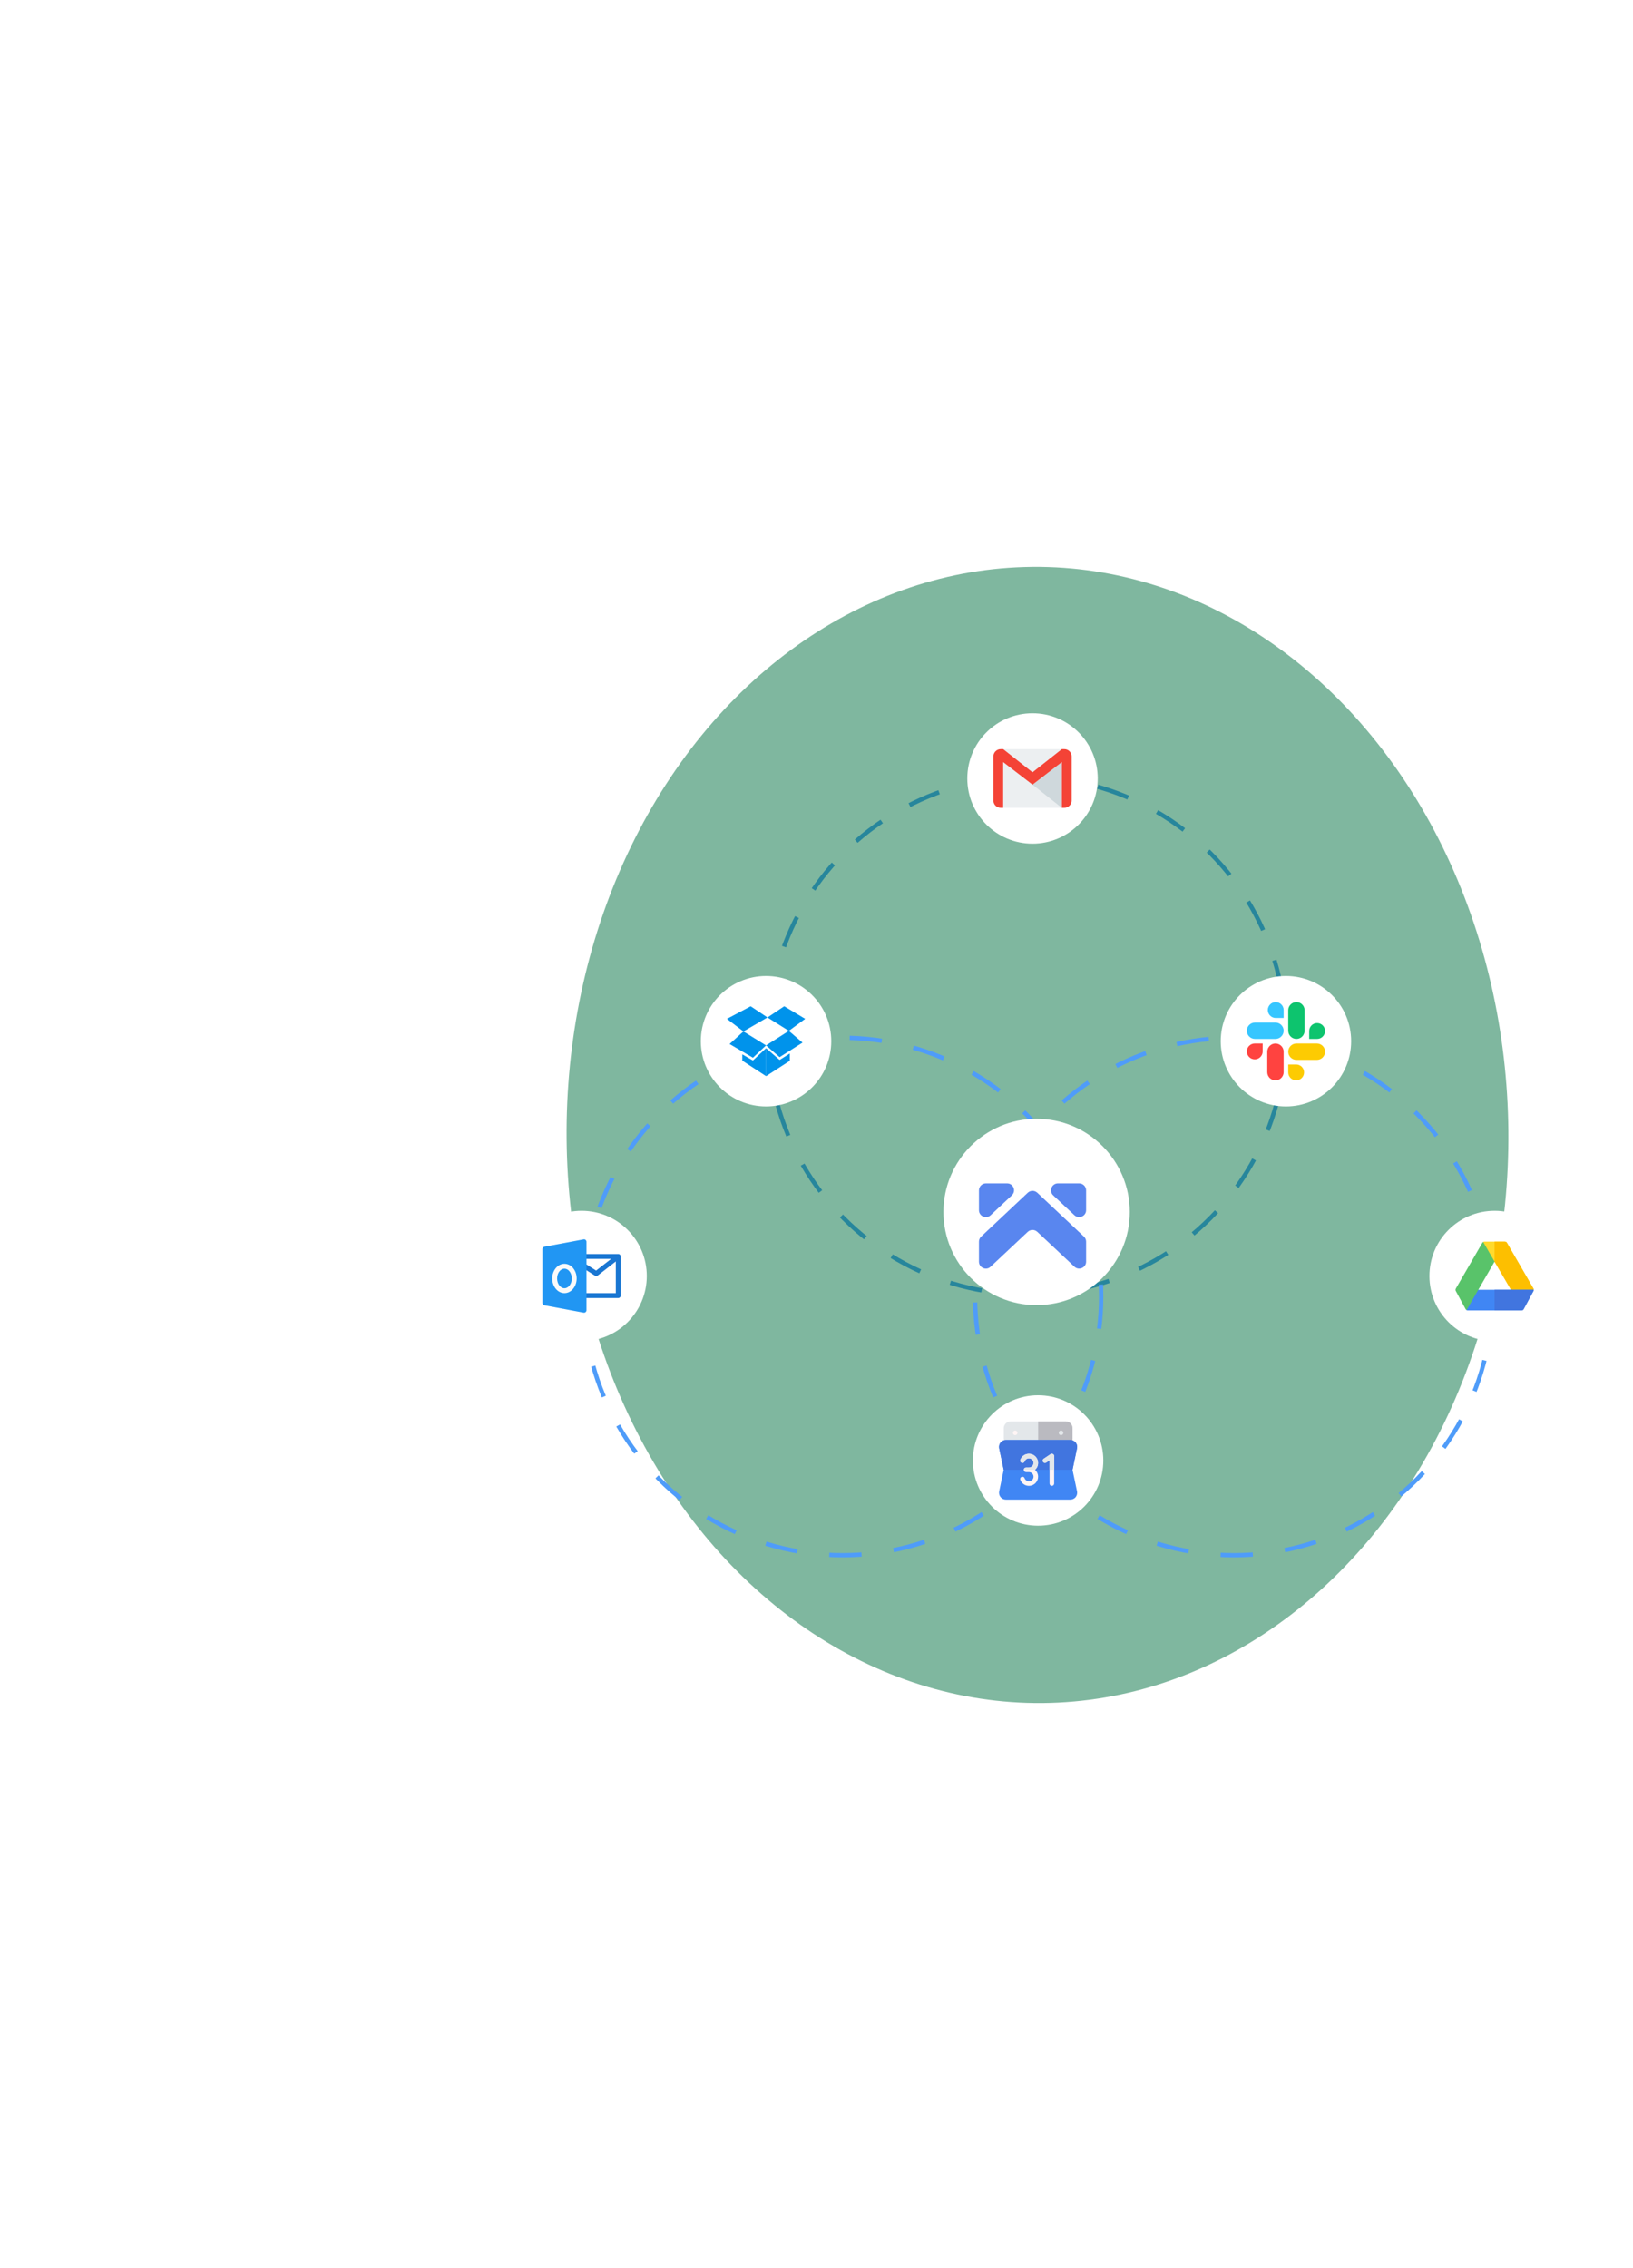 <svg width="759" height="1054" viewBox="0 0 759 1054" fill="none" xmlns="http://www.w3.org/2000/svg">
<circle cx="477.303" cy="481.33" r="120.25" stroke="#4F9CF9" stroke-width="2" stroke-dasharray="15 15"/>
<g filter="url(#filter0_f_745_7435)">
<ellipse cx="264.022" cy="218.855" rx="264.022" ry="218.855" transform="matrix(0.009 1 -1 0.009 698.694 261.5)" fill="#007041" fill-opacity="0.5"/>
</g>
<circle cx="391.562" cy="602.58" r="120.25" stroke="#4F9CF9" stroke-width="2" stroke-dasharray="15 15"/>
<circle cx="573.438" cy="602.58" r="120.25" stroke="#4F9CF9" stroke-width="2" stroke-dasharray="15 15"/>
<circle cx="597.688" cy="483.928" r="30.312" fill="white"/>
<g clip-path="url(#clip0_745_7435)">
<path d="M592.816 484.994C590.718 484.994 589.011 486.702 589.011 488.8V498.31C589.011 500.409 590.718 502.116 592.816 502.116C594.915 502.116 596.622 500.409 596.622 498.31V488.8C596.622 486.702 594.915 484.994 592.816 484.994Z" fill="#FF4340"/>
<path d="M586.879 484.993H583.195C581.163 484.993 579.511 486.646 579.511 488.678C579.511 490.709 581.163 492.362 583.195 492.362C585.227 492.362 586.879 490.709 586.879 488.678V484.993Z" fill="#FF4340"/>
<path d="M579.501 479.057C579.501 481.155 581.208 482.862 583.307 482.862H592.817C594.915 482.862 596.623 481.155 596.623 479.057C596.623 476.958 594.915 475.251 592.817 475.251H583.307C581.208 475.251 579.501 476.958 579.501 479.057V479.057Z" fill="#36C6FF"/>
<path d="M592.939 473.119H596.624V469.435C596.624 467.403 594.971 465.75 592.939 465.75C590.908 465.75 589.255 467.403 589.255 469.435C589.255 471.466 590.908 473.119 592.939 473.119Z" fill="#36C6FF"/>
<path d="M602.56 482.862C604.659 482.862 606.366 481.155 606.366 479.057V469.546C606.366 467.448 604.659 465.74 602.56 465.74C600.462 465.74 598.755 467.448 598.755 469.546V479.056C598.755 481.155 600.462 482.862 602.56 482.862Z" fill="#0DC46E"/>
<path d="M608.497 482.863H612.181C614.213 482.863 615.866 481.21 615.866 479.179C615.866 477.147 614.213 475.494 612.181 475.494C610.15 475.494 608.497 477.147 608.497 479.179V482.863Z" fill="#0DC46E"/>
<path d="M615.877 488.799C615.877 486.701 614.169 484.993 612.071 484.993H602.56C600.462 484.993 598.755 486.701 598.755 488.799C598.755 490.898 600.462 492.605 602.56 492.605H612.071C614.169 492.605 615.877 490.898 615.877 488.799Z" fill="#FDCB02"/>
<path d="M602.439 494.737H598.755V498.421C598.755 500.453 600.408 502.105 602.439 502.105C604.471 502.105 606.124 500.452 606.124 498.421C606.124 496.389 604.471 494.737 602.439 494.737Z" fill="#FDCB02"/>
</g>
<circle cx="270.312" cy="593.053" r="30.312" fill="white"/>
<g clip-path="url(#clip1_745_7435)">
<path d="M287.363 582.824H271.449C270.822 582.824 270.312 583.333 270.312 583.96C270.312 584.588 270.822 585.097 271.449 585.097H284.051L277.067 590.528L272.058 587.343L270.84 589.262L276.523 592.877C276.708 592.995 276.921 593.054 277.133 593.054C277.378 593.054 277.626 592.975 277.831 592.815L286.226 586.284V601.011H271.449C270.822 601.011 270.312 601.52 270.312 602.148C270.312 602.775 270.822 603.285 271.449 603.285H287.363C287.991 603.285 288.5 602.775 288.5 602.148V583.96C288.5 583.333 287.991 582.824 287.363 582.824Z" fill="#1976D2"/>
<path d="M272.174 576.264C271.915 576.048 271.567 575.955 271.24 576.023L253.052 579.434C252.514 579.534 252.125 580.002 252.125 580.55V605.558C252.125 606.103 252.514 606.574 253.052 606.674L271.24 610.084C271.308 610.098 271.379 610.105 271.449 610.105C271.713 610.105 271.97 610.014 272.174 609.843C272.436 609.627 272.586 609.304 272.586 608.968V577.14C272.586 576.801 272.436 576.48 272.174 576.264Z" fill="#2196F3"/>
<path d="M262.355 601.011C259.223 601.011 256.672 597.951 256.672 594.191C256.672 590.431 259.223 587.371 262.355 587.371C265.488 587.371 268.039 590.431 268.039 594.191C268.039 597.951 265.488 601.011 262.355 601.011ZM262.355 589.644C260.475 589.644 258.945 591.683 258.945 594.191C258.945 596.699 260.475 598.738 262.355 598.738C264.235 598.738 265.766 596.699 265.766 594.191C265.766 591.683 264.235 589.644 262.355 589.644Z" fill="#FAFAFA"/>
</g>
<circle cx="694.688" cy="593.053" r="30.312" fill="white"/>
<g clip-path="url(#clip2_745_7435)">
<path d="M694.656 586.358L687.106 599.452H687.085L691.457 604.783L681.647 608.899C681.455 608.793 681.306 608.643 681.221 608.494L676.614 599.964C676.379 599.494 676.571 599.132 676.635 598.919L688.983 577.593C689.068 577.465 689.196 577.337 689.367 577.23H689.388L695.722 579.192L694.656 586.358Z" fill="#59C36A"/>
<path d="M712.875 599.452L704.323 604.783L702.297 599.452L694.655 586.357L689.387 577.23C689.536 577.123 689.728 577.059 689.899 577.059H699.482C699.695 577.123 700.121 577.102 700.399 577.592L712.747 598.918C712.832 599.068 712.875 599.26 712.875 599.452Z" fill="#FFDA2D"/>
<path d="M700.399 577.593C700.122 577.103 699.695 577.124 699.482 577.06H694.655V586.358L702.297 599.453L704.323 604.784L712.875 599.453C712.875 599.26 712.832 599.069 712.747 598.919L700.399 577.593Z" fill="#FDBF00"/>
<path d="M712.876 599.452C712.876 599.644 712.833 599.836 712.769 599.963L708.162 608.494C707.992 608.771 707.587 609.048 707.224 609.048H682.159C681.988 609.048 681.796 608.984 681.647 608.899L687.085 599.452H712.876Z" fill="#4086F4"/>
<path d="M694.655 609.048H707.223C707.586 609.048 707.991 608.771 708.161 608.494L712.768 599.963C712.832 599.836 712.875 599.644 712.875 599.452H694.655V609.048H694.655Z" fill="#4175DF"/>
</g>
<circle cx="356.053" cy="483.928" r="30.312" fill="white"/>
<g clip-path="url(#clip3_745_7435)">
<path d="M345.012 492.956V490.033L349.949 492.891L356.055 487.175V500.166L345.012 492.956Z" fill="#0093EB"/>
<path d="M339.1 485.227L345.531 479.381L356.054 485.877L349.948 491.593L339.1 485.227Z" fill="#0093EB"/>
<path d="M345.53 479.381L337.866 473.535L348.908 467.689L356.703 472.885L345.53 479.381Z" fill="#0093EB"/>
<path d="M367.096 493.021L356.053 500.166V487.175L362.354 492.631L367.096 489.643V493.021Z" fill="#0093EB"/>
<path d="M362.354 491.332L356.053 485.876L366.641 479.12L373.007 484.577L362.354 491.332Z" fill="#0093EB"/>
<path d="M366.642 479.121L356.704 472.885L364.498 467.689L374.242 473.535L366.642 479.121Z" fill="#0093EB"/>
</g>
<circle cx="482.5" cy="678.794" r="30.312" fill="white"/>
<g clip-path="url(#clip4_745_7435)">
<path d="M497.447 671.406H467.609C467.019 671.406 466.543 670.929 466.543 670.34V663.804C466.543 662.041 467.977 660.607 469.74 660.607H495.316C497.079 660.607 498.513 662.041 498.513 663.804V670.34C498.513 670.929 498.036 671.406 497.447 671.406Z" fill="#E3E7EA"/>
<path d="M495.317 660.607H482.529V671.406H497.448C498.038 671.406 498.514 670.929 498.514 670.34V663.804C498.514 662.041 497.08 660.607 495.317 660.607Z" fill="#BABAC0"/>
<path d="M466.503 683.129C466.503 683.127 466.503 683.126 466.503 683.126L464.383 673.026C464.234 672.067 464.49 671.108 465.087 670.404C465.705 669.68 466.6 669.275 467.538 669.275H497.462C498.399 669.275 499.295 669.68 499.913 670.404C500.51 671.108 500.765 672.067 500.616 672.983L498.496 683.131L500.616 693.231C500.765 694.19 500.51 695.15 499.913 695.853C499.295 696.577 498.4 696.982 497.462 696.982H467.538C466.6 696.982 465.705 696.577 465.087 695.853C464.49 695.149 464.234 694.19 464.383 693.274C464.383 693.274 466.466 683.304 466.503 683.129Z" fill="#4086F4"/>
<path d="M466.503 683.126C466.503 683.126 466.503 683.127 466.503 683.129H498.497L500.616 672.983C500.765 672.067 500.51 671.108 499.913 670.404C499.295 669.68 498.4 669.275 497.462 669.275H467.538C466.6 669.275 465.705 669.68 465.087 670.404C464.49 671.108 464.234 672.067 464.383 673.026L466.503 683.126Z" fill="#4175DF"/>
<path d="M471.843 667.001C472.431 667.001 472.909 666.524 472.909 665.935C472.909 665.347 472.431 664.87 471.843 664.87C471.254 664.87 470.777 665.347 470.777 665.935C470.777 666.524 471.254 667.001 471.843 667.001Z" fill="#FFF5F5"/>
<path d="M493.157 667.001C493.746 667.001 494.223 666.524 494.223 665.935C494.223 665.347 493.746 664.87 493.157 664.87C492.569 664.87 492.092 665.347 492.092 665.935C492.092 666.524 492.569 667.001 493.157 667.001Z" fill="#E3E7EA"/>
<path d="M478.237 690.588C476.434 690.588 474.818 689.446 474.218 687.746C474.021 687.191 474.311 686.582 474.867 686.387C475.42 686.189 476.031 686.481 476.226 687.036C476.527 687.885 477.335 688.457 478.237 688.457C479.412 688.457 480.368 687.5 480.368 686.325C480.368 685.15 479.412 684.194 478.237 684.194H476.912C476.324 684.194 475.846 683.717 475.846 683.128C475.846 682.539 476.324 682.062 476.912 682.062H478.237C479.412 682.062 480.368 681.106 480.368 679.931C480.368 678.756 479.412 677.8 478.237 677.8C477.335 677.8 476.527 678.371 476.226 679.22C476.03 679.776 475.419 680.067 474.867 679.87C474.311 679.674 474.021 679.065 474.218 678.511C474.818 676.81 476.434 675.668 478.237 675.668C480.588 675.668 482.499 677.58 482.499 679.931C482.499 681.203 481.94 682.347 481.053 683.128C481.94 683.91 482.499 685.053 482.499 686.325C482.499 688.676 480.588 690.588 478.237 690.588Z" fill="#FFF5F5"/>
<path d="M474.867 679.87C475.419 680.067 476.03 679.776 476.226 679.22C476.527 678.371 477.336 677.8 478.237 677.8C479.412 677.8 480.368 678.756 480.368 679.931C480.368 681.106 479.412 682.062 478.237 682.062H476.912C476.324 682.062 475.846 682.539 475.846 683.128H481.053C481.94 682.346 482.499 681.203 482.499 679.931C482.499 677.58 480.588 675.668 478.237 675.668C476.434 675.668 474.818 676.81 474.218 678.511C474.021 679.065 474.311 679.674 474.867 679.87Z" fill="#E3E7EA"/>
<path d="M488.894 690.588C488.305 690.588 487.828 690.111 487.828 689.522V678.725L486.288 679.752C485.797 680.077 485.136 679.946 484.81 679.456C484.483 678.966 484.615 678.305 485.106 677.979L488.303 675.847C488.629 675.63 489.051 675.609 489.396 675.794C489.743 675.98 489.959 676.341 489.959 676.734V689.522C489.959 690.111 489.483 690.588 488.894 690.588Z" fill="#FFF5F5"/>
<path d="M486.288 679.752L487.828 678.725V683.128H489.959V676.734C489.959 676.341 489.743 675.979 489.396 675.794C489.051 675.609 488.629 675.63 488.303 675.847L485.106 677.979C484.615 678.305 484.483 678.966 484.81 679.456C485.136 679.946 485.797 680.077 486.288 679.752Z" fill="#E3E7EA"/>
</g>
<circle cx="479.902" cy="361.812" r="30.312" fill="white"/>
<g clip-path="url(#clip5_745_7435)">
<path d="M493.543 348.172H466.262V375.453H493.543V348.172Z" fill="#ECEFF1"/>
<path d="M479.902 364.682L493.543 375.453V354.188L479.902 364.682Z" fill="#CFD8DC"/>
<path d="M494.68 348.172H493.543L479.902 358.943L466.262 348.172H465.125C463.242 348.172 461.715 349.7 461.715 351.582V372.043C461.715 373.925 463.242 375.453 465.125 375.453H466.262V354.187L479.902 364.679L493.543 354.185V375.453H494.68C496.562 375.453 498.09 373.925 498.09 372.043V351.582C498.09 349.7 496.562 348.172 494.68 348.172Z" fill="#F44336"/>
</g>
<circle cx="481.804" cy="563.287" r="43.304" fill="white"/>
<path d="M455 553.231V562.456C455 565.266 458.374 566.764 460.436 564.798L470.276 555.572C472.432 553.559 471.026 550 468.074 550H458.233C456.453 550 455 551.452 455 553.231Z" fill="#5986EF"/>
<path d="M501.579 550H491.738C488.833 550 487.38 553.559 489.536 555.572L499.376 564.798C501.438 566.717 504.812 565.266 504.812 562.456V553.231C504.812 551.452 503.36 550 501.579 550Z" fill="#5986EF"/>
<path d="M482.132 572.524L499.376 588.727C501.438 590.647 504.812 589.195 504.812 586.385V577.067C504.812 576.177 504.437 575.334 503.781 574.725L482.132 554.355C480.867 553.184 478.945 553.184 477.68 554.355L456.031 574.725C455.375 575.334 455 576.177 455 577.067V586.385C455 589.195 458.374 590.693 460.436 588.727L477.68 572.524C478.945 571.354 480.867 571.354 482.132 572.524Z" fill="#5986EF"/>
<defs>
<filter id="filter0_f_745_7435" x="0.922" y="0.914" width="962.624" height="1052.94" filterUnits="userSpaceOnUse" color-interpolation-filters="sRGB">
<feFlood flood-opacity="0" result="BackgroundImageFix"/>
<feBlend mode="normal" in="SourceGraphic" in2="BackgroundImageFix" result="shape"/>
<feGaussianBlur stdDeviation="131.226" result="effect1_foregroundBlur_745_7435"/>
</filter>
<clipPath id="clip0_745_7435">
<rect width="36.375" height="36.375" fill="white" transform="translate(579.501 465.74)"/>
</clipPath>
<clipPath id="clip1_745_7435">
<rect width="36.375" height="36.375" fill="white" transform="translate(252.125 574.866)"/>
</clipPath>
<clipPath id="clip2_745_7435">
<rect width="36.375" height="36.375" fill="white" transform="translate(676.501 574.866)"/>
</clipPath>
<clipPath id="clip3_745_7435">
<rect width="36.375" height="36.375" fill="white" transform="translate(337.866 465.74)"/>
</clipPath>
<clipPath id="clip4_745_7435">
<rect width="36.375" height="36.375" fill="white" transform="translate(464.312 660.607)"/>
</clipPath>
<clipPath id="clip5_745_7435">
<rect width="36.375" height="36.375" fill="white" transform="translate(461.715 343.625)"/>
</clipPath>
</defs>
</svg>
